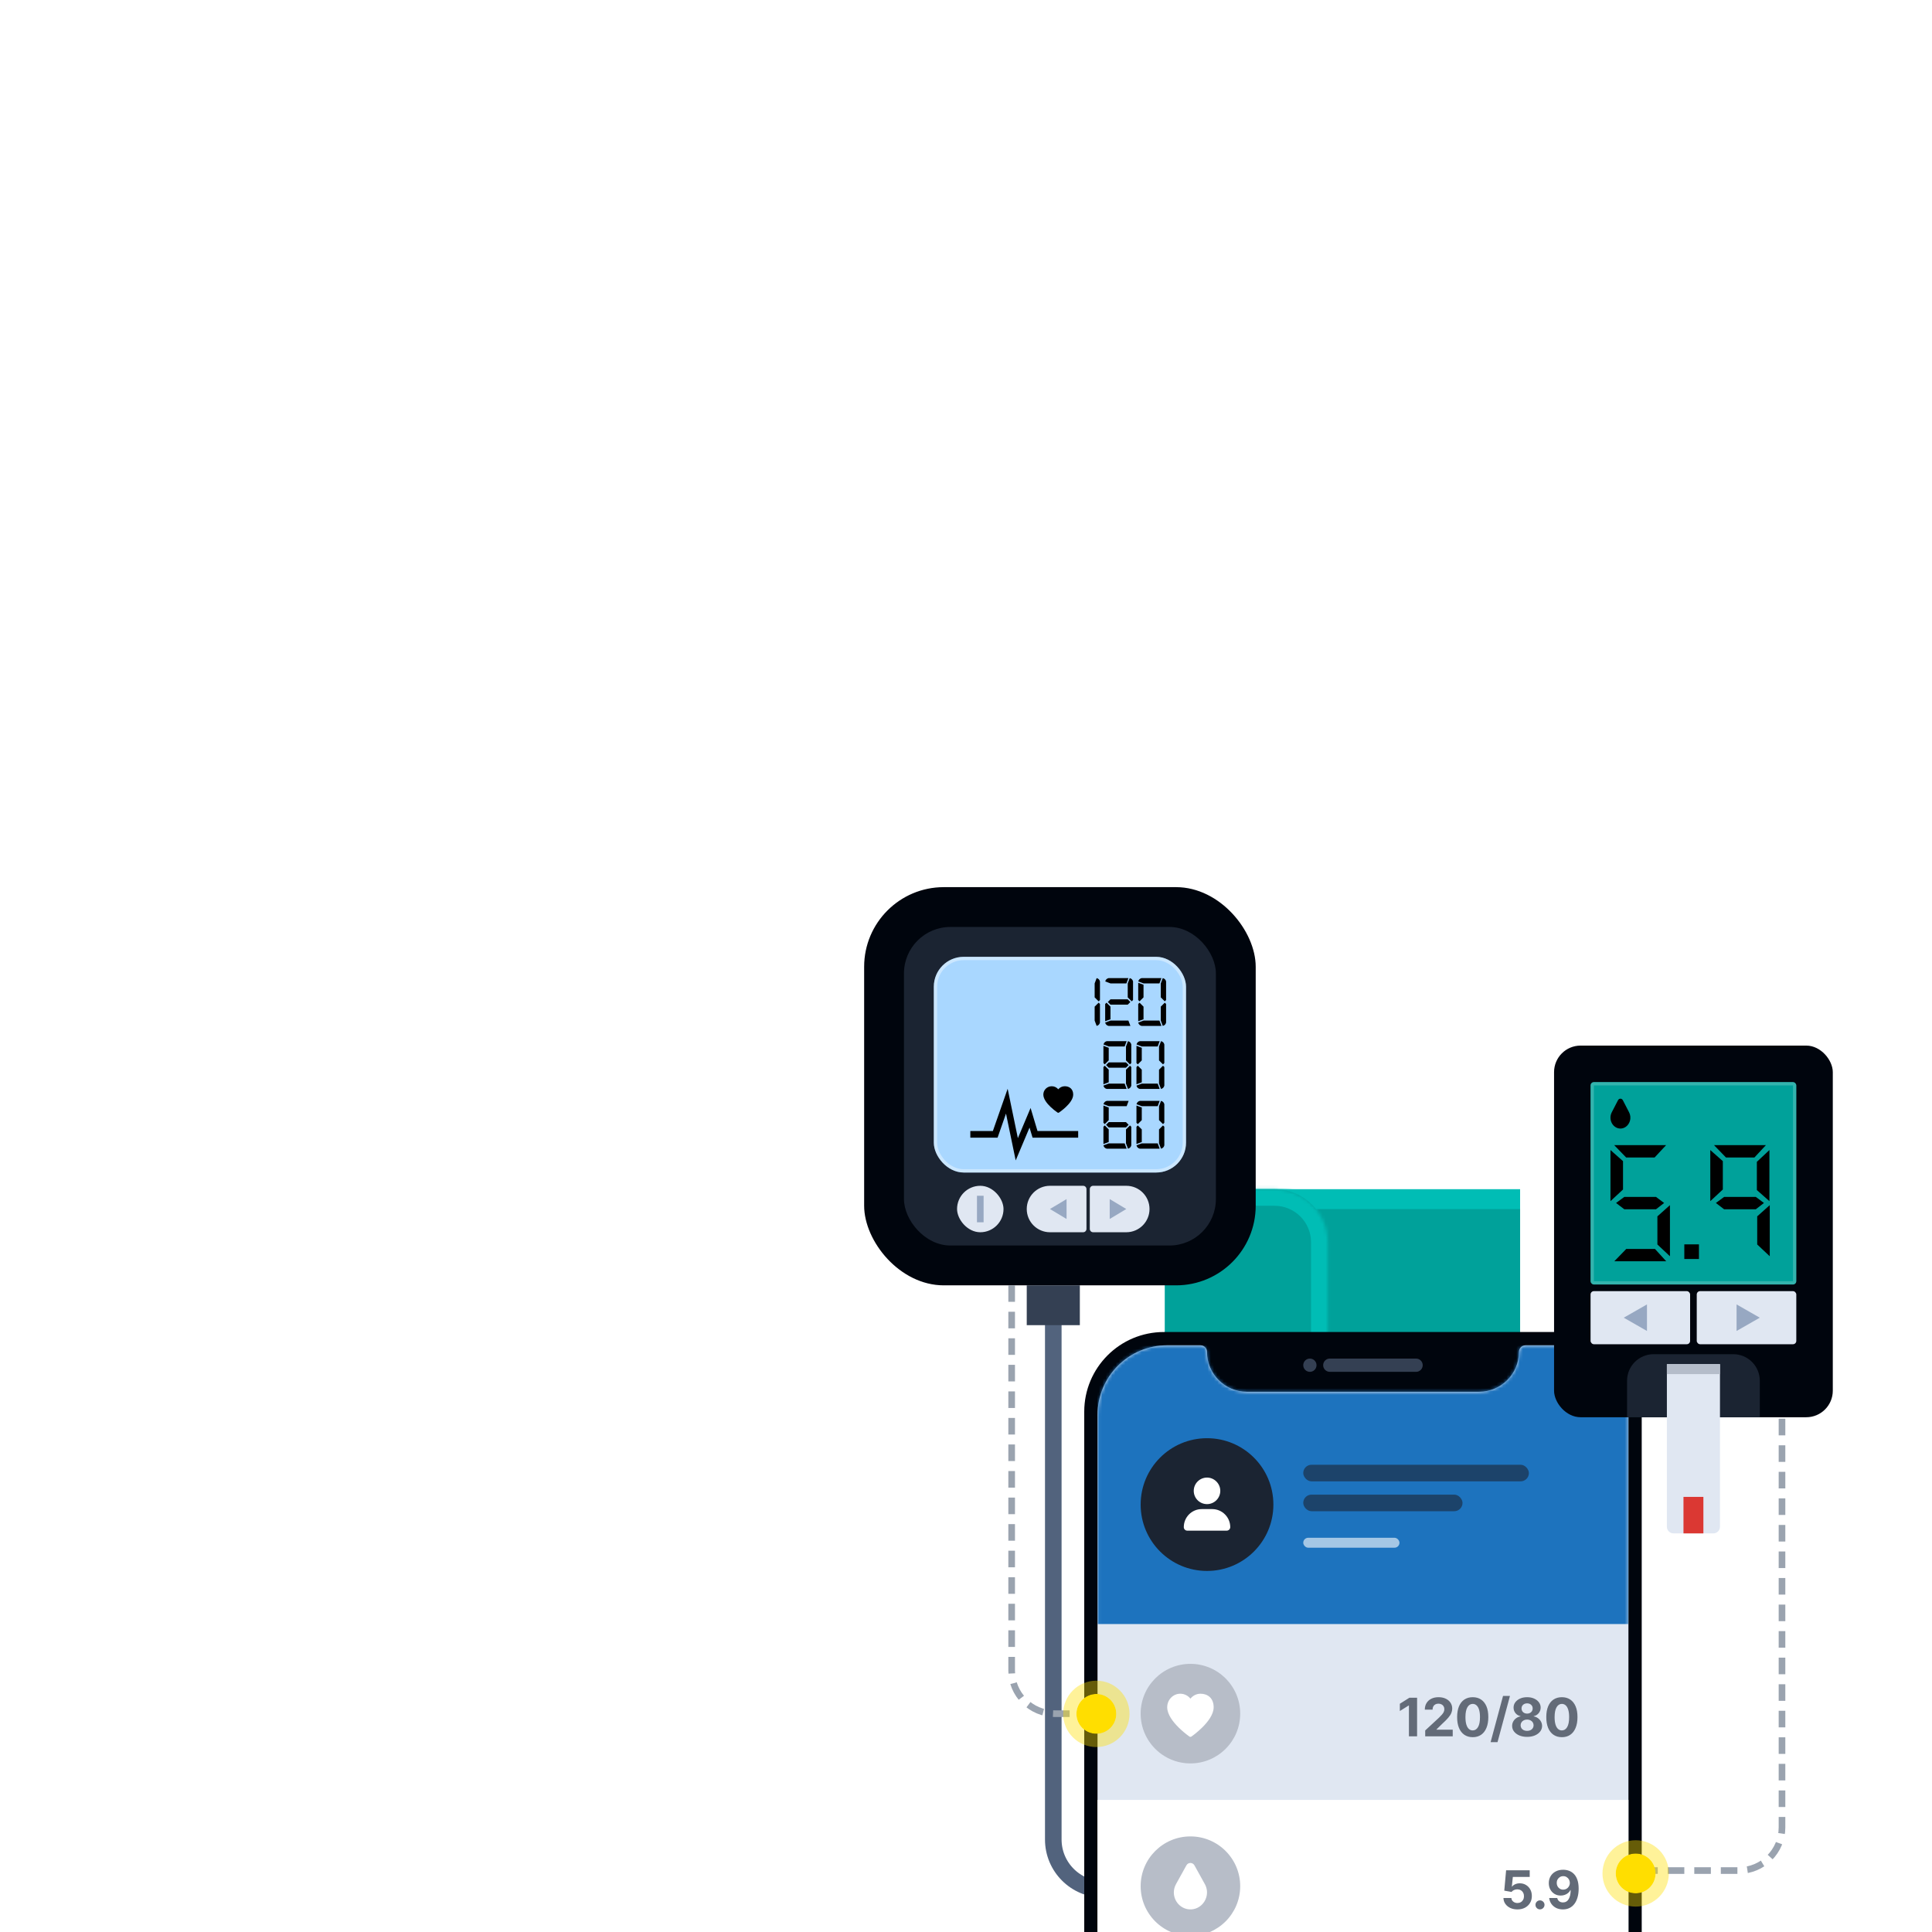 <svg width="588" height="588" viewBox="0 0 588 588" fill="none" xmlns="http://www.w3.org/2000/svg">
<g clip-path="url(#clip0_30214_24445)">
<rect x="354.578" y="361.928" width="108.063" height="107.053" fill="#00BDB5"/>
<rect x="354.578" y="367.987" width="108.063" height="94.933" fill="#00A19A"/>
<mask id="path-3-inside-1_30214_24445" fill="white">
<path d="M354.578 361.928H387.906C396.83 361.928 404.065 369.163 404.065 378.087V452.822C404.065 461.746 396.831 468.981 387.906 468.981H354.578V361.928Z"/>
</mask>
<path d="M354.578 361.928H387.906C396.83 361.928 404.065 369.163 404.065 378.087V452.822C404.065 461.746 396.831 468.981 387.906 468.981H354.578V361.928Z" fill="#00A19A"/>
<path d="M354.578 356.879H387.906C399.619 356.879 409.115 366.374 409.115 378.087L399.015 378.087C399.015 371.952 394.042 366.978 387.906 366.978H354.578V356.879ZM409.115 452.822C409.115 464.535 399.619 474.031 387.906 474.031H354.578V463.931H387.906C394.042 463.931 399.015 458.957 399.015 452.822L409.115 452.822ZM354.578 468.981V361.928V468.981ZM387.906 356.879C399.619 356.879 409.115 366.374 409.115 378.087V452.822C409.115 464.535 399.619 474.031 387.906 474.031L387.906 463.931C394.042 463.931 399.015 458.957 399.015 452.822V378.087C399.015 371.952 394.042 366.978 387.906 366.978L387.906 356.879Z" fill="#00BDB5" mask="url(#path-3-inside-1_30214_24445)"/>
<path d="M409.115 480.089V483.119C409.115 491.486 402.333 498.268 393.966 498.268H348.519C341.826 498.268 336.4 503.694 336.4 510.387V510.387C336.4 517.08 341.826 522.506 348.519 522.506H401.036C405.498 522.506 409.115 526.124 409.115 530.586V530.586" stroke="#52637D" stroke-width="5.05"/>
<rect x="401.036" y="468.98" width="16.159" height="12.119" fill="#344053"/>
<path d="M320.566 402.301V559.853C320.566 568.22 327.349 575.002 335.715 575.002H352.078" stroke="#52637D" stroke-width="5.05"/>
<rect x="312.487" y="391.192" width="16.159" height="12.119" fill="#344053"/>
<rect x="263" y="270" width="119.172" height="121.192" rx="24.238" fill="#00050D"/>
<rect x="275.12" y="282.119" width="94.933" height="96.953" rx="14.139" fill="#1B2432"/>
<rect x="284.208" y="291.209" width="76.755" height="65.645" rx="9.089" fill="#A9D7FF"/>
<rect x="284.713" y="291.714" width="75.745" height="64.636" rx="8.584" stroke="white" stroke-opacity="0.4" stroke-width="1.01"/>
<path d="M330.665 361.903C330.665 361.346 330.213 360.893 329.655 360.893H319.556C315.652 360.893 312.487 364.059 312.487 367.963V367.963C312.487 371.867 315.652 375.032 319.556 375.032H329.655C330.213 375.032 330.665 374.58 330.665 374.022V361.903Z" fill="#E0E7F2"/>
<path d="M331.676 361.903C331.676 361.346 332.128 360.893 332.685 360.893H342.785C346.689 360.893 349.854 364.059 349.854 367.963V367.963C349.854 371.867 346.689 375.032 342.785 375.032H332.685C332.128 375.032 331.676 374.58 331.676 374.022V361.903Z" fill="#E0E7F2"/>
<rect x="291.278" y="360.893" width="14.139" height="14.139" rx="7.07" fill="#E0E7F2"/>
<path d="M334.367 305.159L334.771 305.563V311.218C334.636 311.757 334.299 312.094 333.761 312.228L333.155 310.613V306.371L334.367 305.159ZM333.155 303.543V299.301L333.761 297.685C334.299 297.82 334.636 298.157 334.771 298.695V304.351L334.367 304.755L333.155 303.543ZM343.223 304.149L344.031 304.957L343.223 305.765H337.971L337.164 304.957L337.971 304.149H343.223ZM344.031 312.228H337.366C336.827 312.094 336.49 311.757 336.356 311.218L337.971 310.613H343.425L344.031 312.228ZM336.356 310.815V305.563L336.76 305.159L337.971 306.371V310.209L336.356 310.815ZM342.819 299.301H337.992L336.376 298.695C336.51 298.157 336.847 297.82 337.386 297.685H343.425L342.819 299.301ZM343.223 303.543V299.301L343.829 297.685C344.368 297.82 344.704 298.157 344.839 298.695V304.351L344.435 304.755L343.223 303.543ZM354.492 305.159L354.896 305.563V311.218C354.762 311.757 354.425 312.094 353.886 312.228L353.28 310.613V306.371L354.492 305.159ZM353.482 312.228H347.423C346.884 312.094 346.548 311.757 346.413 311.218L348.029 310.613H352.876L353.482 312.228ZM346.413 310.815V305.563L346.817 305.159L348.029 306.371V310.209L346.413 310.815ZM352.876 299.301H348.049L346.433 298.695C346.568 298.157 346.904 297.82 347.443 297.685H353.482L352.876 299.301ZM348.029 299.705V303.543L346.817 304.755L346.413 304.351V299.099L348.029 299.705ZM353.28 303.543V299.301L353.886 297.685C354.425 297.82 354.762 298.157 354.896 298.695V304.351L354.492 304.755L353.28 303.543Z" fill="black"/>
<path d="M342.69 323.338L343.498 324.146L342.69 324.953H337.438L336.63 324.146L337.438 323.338H342.69ZM343.902 324.348L344.306 324.751V330.407C344.171 330.946 343.835 331.282 343.296 331.417L342.69 329.801V325.559L343.902 324.348ZM342.892 331.417H336.832C336.294 331.282 335.957 330.946 335.823 330.407L337.438 329.801H342.286L342.892 331.417ZM335.823 330.003V324.751L336.226 324.348L337.438 325.559V329.397L335.823 330.003ZM342.286 318.49H337.459L335.843 317.884C335.977 317.345 336.314 317.009 336.853 316.874H342.892L342.286 318.49ZM337.438 318.894V322.732L336.226 323.944L335.823 323.54V318.288L337.438 318.894ZM342.69 322.732V318.49L343.296 316.874C343.835 317.009 344.171 317.345 344.306 317.884V323.54L343.902 323.944L342.69 322.732ZM353.959 324.348L354.363 324.751V330.407C354.229 330.946 353.892 331.282 353.353 331.417L352.747 329.801V325.559L353.959 324.348ZM352.949 331.417H346.89C346.351 331.282 346.014 330.946 345.88 330.407L347.496 329.801H352.343L352.949 331.417ZM345.88 330.003V324.751L346.284 324.348L347.496 325.559V329.397L345.88 330.003ZM352.343 318.49H347.516L345.9 317.884C346.035 317.345 346.371 317.009 346.91 316.874H352.949L352.343 318.49ZM347.496 318.894V322.732L346.284 323.944L345.88 323.54V318.288L347.496 318.894ZM352.747 322.732V318.49L353.353 316.874C353.892 317.009 354.229 317.345 354.363 317.884V323.54L353.959 323.944L352.747 322.732Z" fill="black"/>
<path d="M342.69 341.516L343.498 342.324L342.69 343.132H337.438L336.63 342.324L337.438 341.516H342.69ZM343.902 342.526L344.306 342.93V348.586C344.171 349.125 343.835 349.461 343.296 349.596L342.69 347.98V343.738L343.902 342.526ZM342.892 349.596H336.832C336.294 349.461 335.957 349.125 335.823 348.586L337.438 347.98H342.286L342.892 349.596ZM335.823 348.182V342.93L336.226 342.526L337.438 343.738V347.576L335.823 348.182ZM342.892 336.669H337.459L335.843 336.063C335.977 335.524 336.314 335.187 336.853 335.053H343.498L342.892 336.669ZM337.438 337.073V340.91L336.226 342.122L335.823 341.718V336.467L337.438 337.073ZM353.959 342.526L354.363 342.93V348.586C354.229 349.125 353.892 349.461 353.353 349.596L352.747 347.98V343.738L353.959 342.526ZM352.949 349.596H346.89C346.351 349.461 346.014 349.125 345.88 348.586L347.496 347.98H352.343L352.949 349.596ZM345.88 348.182V342.93L346.284 342.526L347.496 343.738V347.576L345.88 348.182ZM352.343 336.669H347.516L345.9 336.063C346.035 335.524 346.371 335.187 346.91 335.053H352.949L352.343 336.669ZM347.496 337.073V340.91L346.284 342.122L345.88 341.718V336.467L347.496 337.073ZM352.747 340.91V336.669L353.353 335.053C353.892 335.187 354.229 335.524 354.363 336.063V341.718L353.959 342.122L352.747 340.91Z" fill="black"/>
<path d="M321.879 338.615C321.938 338.654 322.009 338.675 322.081 338.675C322.153 338.675 322.224 338.654 322.283 338.615L322.081 338.348L322.283 338.615L322.287 338.612L322.297 338.606L322.334 338.581C322.546 338.435 322.753 338.284 322.957 338.129C323.471 337.739 323.962 337.322 324.428 336.881C324.963 336.371 325.507 335.775 325.919 335.142C326.329 334.513 326.626 333.822 326.626 333.128C326.626 332.305 326.353 331.661 325.871 331.225C325.391 330.791 324.743 330.596 324.062 330.596C323.258 330.596 322.548 330.96 322.081 331.521C321.614 330.96 320.904 330.596 320.1 330.596C318.665 330.596 317.536 331.748 317.536 333.128C317.536 333.821 317.833 334.512 318.243 335.142C318.655 335.774 319.199 336.37 319.734 336.881C320.384 337.497 321.084 338.065 321.828 338.581L321.865 338.606L321.875 338.612L321.879 338.615Z" fill="black"/>
<path d="M295.318 345.24H302.892L306.427 335.141L309.457 349.785L313.497 340.191L315.012 345.24H328.141" stroke="black" stroke-width="2.02"/>
<path d="M319.556 367.964L324.606 364.934L324.606 370.994L319.556 367.964Z" fill="#97A8C2"/>
<path d="M342.785 367.964L337.735 364.934L337.735 370.994L342.785 367.964Z" fill="#97A8C2"/>
<rect x="297.338" y="363.924" width="2.02" height="8.079" fill="#97A8C2"/>
<path d="M542.348 383.307V556.172C542.348 563.423 536.47 569.301 529.219 569.301H500.303" stroke="#9AA3AF" stroke-width="2.02" stroke-dasharray="5.05 3.03"/>
<path d="M307.895 391.146V508.427C307.895 515.678 313.773 521.556 321.024 521.556H349.94" stroke="#9AA3AF" stroke-width="2.02" stroke-dasharray="5.05 3.03"/>
<rect x="329.986" y="405.398" width="169.668" height="260.562" rx="24.238" fill="#00050D"/>
<path fill-rule="evenodd" clip-rule="evenodd" d="M404.721 413.477C403.606 413.477 402.702 414.381 402.702 415.497C402.702 416.612 403.606 417.517 404.721 417.517H430.98C432.095 417.517 433 416.612 433 415.497C433 414.381 432.095 413.477 430.98 413.477H404.721ZM398.662 413.477C397.546 413.477 396.642 414.381 396.642 415.497C396.642 416.613 397.546 417.517 398.662 417.517C399.777 417.517 400.682 416.613 400.682 415.497C400.682 414.381 399.777 413.477 398.662 413.477Z" fill="#344053"/>
<path d="M355.234 409.438C343.521 409.438 334.026 418.933 334.026 430.646V648.791C334.026 660.504 343.521 670 355.234 670H474.406C486.119 670 495.615 660.504 495.615 648.791V430.646C495.615 418.933 486.119 409.438 474.406 409.438H464.307C463.191 409.438 462.287 410.342 462.287 411.457V411.457C462.287 418.151 456.861 423.577 450.168 423.577H379.473C372.78 423.577 367.354 418.151 367.354 411.457V411.457C367.354 410.342 366.449 409.438 365.334 409.438H355.234Z" fill="#E0E7F2"/>
<rect x="334.026" y="547.798" width="161.589" height="53.526" fill="white"/>
<mask id="mask0_30214_24445" style="mask-type:alpha" maskUnits="userSpaceOnUse" x="334" y="409" width="162" height="261">
<path d="M355.234 409.438C343.521 409.438 334.026 418.933 334.026 430.646V648.791C334.026 660.504 343.521 670 355.234 670H474.406C486.119 670 495.615 660.504 495.615 648.791V430.646C495.615 418.933 486.119 409.438 474.406 409.438H464.307C463.191 409.438 462.287 410.342 462.287 411.458V411.458C462.287 418.151 456.861 423.577 450.168 423.577H379.473C372.779 423.577 367.353 418.151 367.353 411.458V411.458C367.353 410.342 366.449 409.438 365.334 409.438H355.234Z" fill="#1D73BE"/>
</mask>
<g mask="url(#mask0_30214_24445)">
<rect x="334.026" y="409.438" width="161.589" height="84.834" fill="#1D73BE"/>
</g>
<circle cx="367.354" cy="457.914" r="20.199" fill="#1B2432"/>
<path d="M367.354 457.775C365.113 457.775 363.314 455.976 363.314 453.735C363.314 451.526 365.113 449.696 367.354 449.696C369.563 449.696 371.394 451.526 371.394 453.735C371.394 455.976 369.563 457.775 367.354 457.775ZM368.932 459.29C371.962 459.29 374.423 461.752 374.423 464.782C374.423 465.381 373.918 465.855 373.319 465.855H361.357C360.758 465.855 360.284 465.381 360.284 464.782C360.284 461.752 362.715 459.29 365.744 459.29H368.932Z" fill="white"/>
<rect opacity="0.6" x="396.642" y="445.795" width="68.675" height="5.05" rx="2.525" fill="#1B2432"/>
<rect opacity="0.6" x="396.642" y="454.885" width="48.477" height="5.05" rx="2.525" fill="#1B2432"/>
<rect opacity="0.6" x="396.642" y="468.014" width="29.288" height="3.03" rx="1.515" fill="white"/>
<path d="M431.287 516.698V528.45H428.803V519.057H428.734L426.043 520.744V518.54L428.952 516.698H431.287ZM433.757 528.45V526.66L437.94 522.787C438.296 522.442 438.595 522.132 438.836 521.857C439.08 521.582 439.266 521.312 439.392 521.048C439.518 520.78 439.582 520.491 439.582 520.181C439.582 519.837 439.503 519.541 439.346 519.292C439.189 519.04 438.975 518.846 438.704 518.712C438.432 518.575 438.124 518.506 437.78 518.506C437.42 518.506 437.106 518.579 436.839 518.724C436.571 518.869 436.364 519.078 436.219 519.349C436.074 519.621 436.001 519.944 436.001 520.319H433.642C433.642 519.55 433.817 518.883 434.165 518.317C434.513 517.75 435.001 517.312 435.628 517.002C436.255 516.693 436.978 516.538 437.797 516.538C438.639 516.538 439.371 516.687 439.995 516.985C440.622 517.28 441.11 517.689 441.458 518.213C441.806 518.737 441.98 519.338 441.98 520.015C441.98 520.459 441.892 520.897 441.716 521.329C441.544 521.761 441.236 522.241 440.792 522.769C440.349 523.293 439.723 523.923 438.916 524.657L437.2 526.339V526.419H442.135V528.45H433.757ZM448.22 528.708C447.233 528.705 446.384 528.462 445.672 527.98C444.965 527.498 444.419 526.8 444.037 525.885C443.658 524.971 443.471 523.871 443.475 522.586C443.475 521.304 443.664 520.212 444.043 519.309C444.425 518.406 444.97 517.72 445.678 517.249C446.39 516.775 447.237 516.538 448.22 516.538C449.203 516.538 450.049 516.775 450.756 517.249C451.468 517.724 452.015 518.412 452.398 519.315C452.78 520.214 452.969 521.304 452.966 522.586C452.966 523.875 452.774 524.977 452.392 525.891C452.013 526.805 451.47 527.503 450.762 527.985C450.054 528.467 449.207 528.708 448.22 528.708ZM448.22 526.648C448.893 526.648 449.431 526.31 449.833 525.633C450.234 524.956 450.433 523.94 450.429 522.586C450.429 521.694 450.337 520.952 450.154 520.359C449.974 519.766 449.718 519.321 449.385 519.022C449.056 518.724 448.668 518.575 448.22 518.575C447.551 518.575 447.015 518.909 446.613 519.579C446.212 520.248 446.009 521.251 446.005 522.586C446.005 523.489 446.095 524.242 446.275 524.847C446.458 525.447 446.717 525.899 447.049 526.201C447.382 526.499 447.772 526.648 448.22 526.648ZM459.556 516.147L455.768 530.218H453.662L457.45 516.147H459.556ZM464.771 528.611C463.888 528.611 463.101 528.467 462.413 528.181C461.728 527.89 461.191 527.494 460.8 526.993C460.41 526.492 460.215 525.924 460.215 525.288C460.215 524.799 460.326 524.349 460.548 523.94C460.774 523.527 461.08 523.184 461.466 522.913C461.852 522.637 462.285 522.461 462.763 522.385V522.305C462.135 522.178 461.627 521.874 461.236 521.392C460.846 520.906 460.651 520.342 460.651 519.699C460.651 519.091 460.829 518.55 461.185 518.076C461.541 517.597 462.028 517.222 462.648 516.951C463.272 516.675 463.979 516.538 464.771 516.538C465.563 516.538 466.269 516.675 466.889 516.951C467.512 517.226 468.002 517.603 468.358 518.081C468.713 518.556 468.893 519.095 468.897 519.699C468.893 520.346 468.694 520.91 468.3 521.392C467.906 521.874 467.401 522.178 466.785 522.305V522.385C467.256 522.461 467.682 522.637 468.065 522.913C468.451 523.184 468.757 523.527 468.983 523.94C469.213 524.349 469.329 524.799 469.333 525.288C469.329 525.924 469.132 526.492 468.742 526.993C468.352 527.494 467.812 527.89 467.124 528.181C466.439 528.467 465.655 528.611 464.771 528.611ZM464.771 526.786C465.165 526.786 465.51 526.715 465.804 526.574C466.099 526.428 466.328 526.23 466.493 525.977C466.661 525.721 466.745 525.426 466.745 525.093C466.745 524.753 466.659 524.453 466.487 524.192C466.315 523.929 466.081 523.722 465.787 523.573C465.492 523.42 465.154 523.343 464.771 523.343C464.393 523.343 464.054 523.42 463.756 523.573C463.457 523.722 463.222 523.929 463.05 524.192C462.881 524.453 462.797 524.753 462.797 525.093C462.797 525.426 462.88 525.721 463.044 525.977C463.209 526.23 463.44 526.428 463.738 526.574C464.037 526.715 464.381 526.786 464.771 526.786ZM464.771 521.536C465.1 521.536 465.393 521.469 465.649 521.335C465.905 521.201 466.106 521.015 466.252 520.778C466.397 520.541 466.47 520.268 466.47 519.958C466.47 519.652 466.397 519.384 466.252 519.154C466.106 518.921 465.907 518.739 465.655 518.609C465.402 518.475 465.108 518.408 464.771 518.408C464.438 518.408 464.144 518.475 463.888 518.609C463.631 518.739 463.43 518.921 463.285 519.154C463.143 519.384 463.073 519.652 463.073 519.958C463.073 520.268 463.145 520.541 463.291 520.778C463.436 521.015 463.637 521.201 463.893 521.335C464.15 521.469 464.442 521.536 464.771 521.536ZM475.355 528.708C474.368 528.705 473.519 528.462 472.807 527.98C472.1 527.498 471.554 526.8 471.172 525.885C470.793 524.971 470.606 523.871 470.609 522.586C470.609 521.304 470.799 520.212 471.178 519.309C471.56 518.406 472.105 517.72 472.813 517.249C473.525 516.775 474.372 516.538 475.355 516.538C476.338 516.538 477.184 516.775 477.891 517.249C478.603 517.724 479.15 518.412 479.532 519.315C479.915 520.214 480.104 521.304 480.101 522.586C480.101 523.875 479.909 524.977 479.527 525.891C479.148 526.805 478.605 527.503 477.897 527.985C477.189 528.467 476.342 528.708 475.355 528.708ZM475.355 526.648C476.028 526.648 476.566 526.31 476.967 525.633C477.369 524.956 477.568 523.94 477.564 522.586C477.564 521.694 477.472 520.952 477.289 520.359C477.109 519.766 476.853 519.321 476.52 519.022C476.191 518.724 475.803 518.575 475.355 518.575C474.686 518.575 474.15 518.909 473.748 519.579C473.347 520.248 473.144 521.251 473.14 522.586C473.14 523.489 473.23 524.242 473.41 524.847C473.593 525.447 473.852 525.899 474.184 526.201C474.517 526.499 474.907 526.648 475.355 526.648Z" fill="#636B78"/>
<path d="M461.823 581.127C461.012 581.127 460.289 580.978 459.654 580.68C459.023 580.381 458.522 579.97 458.151 579.446C457.779 578.922 457.586 578.321 457.571 577.644H459.981C460.008 578.099 460.199 578.468 460.555 578.752C460.911 579.035 461.333 579.176 461.823 579.176C462.213 579.176 462.558 579.09 462.856 578.918C463.158 578.742 463.393 578.499 463.562 578.189C463.734 577.875 463.82 577.516 463.82 577.11C463.82 576.697 463.732 576.334 463.556 576.02C463.384 575.706 463.145 575.462 462.839 575.286C462.533 575.11 462.183 575.02 461.789 575.016C461.444 575.016 461.11 575.087 460.784 575.228C460.463 575.37 460.213 575.563 460.033 575.808L457.823 575.412L458.38 569.215H465.564V571.246H460.429L460.125 574.19H460.193C460.4 573.899 460.712 573.658 461.129 573.467C461.546 573.275 462.012 573.18 462.529 573.18C463.237 573.18 463.868 573.346 464.422 573.679C464.977 574.012 465.415 574.469 465.737 575.05C466.058 575.628 466.217 576.294 466.213 577.047C466.217 577.839 466.033 578.543 465.662 579.159C465.295 579.771 464.78 580.253 464.118 580.605C463.46 580.953 462.695 581.127 461.823 581.127ZM468.696 581.116C468.317 581.116 467.992 580.982 467.72 580.714C467.452 580.442 467.318 580.117 467.318 579.739C467.318 579.364 467.452 579.042 467.72 578.774C467.992 578.507 468.317 578.373 468.696 578.373C469.063 578.373 469.384 578.507 469.66 578.774C469.935 579.042 470.073 579.364 470.073 579.739C470.073 579.991 470.008 580.222 469.878 580.433C469.751 580.639 469.585 580.806 469.378 580.932C469.172 581.054 468.944 581.116 468.696 581.116ZM475.765 569.054C476.369 569.054 476.951 569.155 477.509 569.358C478.072 569.561 478.573 569.884 479.013 570.328C479.456 570.772 479.806 571.361 480.063 572.095C480.323 572.826 480.455 573.723 480.459 574.786C480.459 575.785 480.346 576.676 480.12 577.46C479.898 578.241 479.579 578.905 479.162 579.452C478.745 579.999 478.242 580.416 477.653 580.703C477.063 580.986 476.406 581.127 475.679 581.127C474.894 581.127 474.202 580.976 473.601 580.674C473.001 580.368 472.517 579.953 472.15 579.429C471.786 578.901 471.566 578.308 471.49 577.65H473.94C474.036 578.078 474.236 578.411 474.542 578.648C474.849 578.882 475.227 578.998 475.679 578.998C476.444 578.998 477.025 578.665 477.423 578C477.821 577.33 478.022 576.414 478.026 575.251H477.945C477.769 575.595 477.532 575.892 477.234 576.141C476.935 576.385 476.593 576.575 476.207 576.709C475.824 576.843 475.417 576.91 474.984 576.91C474.292 576.91 473.674 576.747 473.131 576.422C472.588 576.097 472.159 575.649 471.846 575.079C471.532 574.509 471.375 573.859 471.375 573.128C471.371 572.34 471.553 571.638 471.92 571.022C472.287 570.406 472.8 569.924 473.458 569.576C474.12 569.224 474.889 569.05 475.765 569.054ZM475.782 571.005C475.396 571.005 475.051 571.097 474.749 571.28C474.451 571.464 474.213 571.711 474.038 572.021C473.865 572.33 473.781 572.677 473.785 573.059C473.785 573.446 473.869 573.794 474.038 574.104C474.21 574.41 474.443 574.654 474.738 574.838C475.036 575.018 475.376 575.108 475.759 575.108C476.046 575.108 476.312 575.054 476.557 574.947C476.801 574.84 477.014 574.693 477.194 574.505C477.377 574.314 477.521 574.094 477.624 573.845C477.727 573.597 477.779 573.333 477.779 573.053C477.775 572.682 477.687 572.342 477.515 572.032C477.343 571.722 477.106 571.474 476.803 571.286C476.501 571.099 476.161 571.005 475.782 571.005Z" fill="#636B78"/>
<circle cx="362.304" cy="521.54" r="15.149" fill="#B7BDC8"/>
<path d="M361.989 528.511C362.081 528.575 362.191 528.609 362.304 528.609C362.416 528.609 362.526 528.575 362.618 528.511L362.304 528.077L362.619 528.511L362.625 528.507L362.64 528.496L362.698 528.455C363.027 528.218 363.35 527.974 363.667 527.722C364.467 527.087 365.23 526.41 365.955 525.694C366.787 524.864 367.633 523.895 368.274 522.868C368.912 521.846 369.374 520.722 369.374 519.595C369.374 518.257 368.949 517.212 368.199 516.502C367.452 515.796 366.444 515.481 365.386 515.481C364.135 515.481 363.031 516.072 362.304 516.983C361.578 516.071 360.473 515.48 359.223 515.48C356.989 515.48 355.235 517.353 355.235 519.594C355.235 520.721 355.696 521.844 356.334 522.867C356.975 523.895 357.821 524.863 358.653 525.693C359.665 526.694 360.754 527.618 361.91 528.455L361.968 528.496L361.984 528.507L361.989 528.511Z" fill="white"/>
<circle cx="362.304" cy="574.056" r="15.149" fill="#B7BDC8"/>
<path d="M363.527 567.716C362.987 566.744 361.621 566.744 361.081 567.716L357.935 573.387C357.52 574.136 357.254 575.002 357.254 575.948C357.254 576.705 357.416 577.453 357.728 578.138C358.04 578.824 358.496 579.431 359.061 579.917C359.627 580.403 360.29 580.756 361.004 580.951C361.717 581.146 362.464 581.178 363.191 581.046C365.042 580.722 366.566 579.3 367.121 577.479C367.577 575.983 367.321 574.607 366.718 573.474L366.716 573.47L363.527 567.716Z" fill="white"/>
<g filter="url(#filter0_d_30214_24445)">
<rect x="472.975" y="314.183" width="84.834" height="113.112" rx="8.079" fill="#00050D"/>
<rect x="484.084" y="325.292" width="62.616" height="61.606" rx="1.01" fill="#00A19A"/>
<rect x="484.589" y="325.797" width="61.606" height="60.596" rx="0.505" stroke="white" stroke-opacity="0.2" stroke-width="1.01"/>
<rect x="484.084" y="388.917" width="30.298" height="16.159" rx="1.01" fill="#E0E7F2"/>
<rect x="516.402" y="388.917" width="30.298" height="16.159" rx="1.01" fill="#E0E7F2"/>
<path d="M495.194 416.185C495.194 411.723 498.811 408.106 503.273 408.106H527.512C531.974 408.106 535.591 411.723 535.591 416.185V427.294H495.194V416.185Z" fill="#1B2432"/>
<path d="M507.313 411.136H523.472V460.623C523.472 461.738 522.568 462.642 521.452 462.642H509.333C508.217 462.642 507.313 461.738 507.313 460.623V411.136Z" fill="#E0E7F2"/>
<rect x="507.313" y="411.136" width="16.159" height="3.03" fill="#B5BDCA"/>
<rect x="512.363" y="451.533" width="6.06" height="11.109" fill="#DB3833"/>
<path d="M493.908 330.81C493.584 330.185 492.764 330.185 492.44 330.81L490.553 334.455C490.304 334.937 490.144 335.494 490.144 336.102C490.144 336.589 490.241 337.069 490.428 337.51C490.616 337.951 490.889 338.341 491.228 338.654C491.568 338.966 491.966 339.193 492.394 339.318C492.822 339.444 493.27 339.464 493.706 339.379C494.817 339.171 495.731 338.257 496.064 337.086C496.338 336.124 496.184 335.24 495.822 334.512L495.821 334.509L493.908 330.81Z" fill="black"/>
<path d="M491.311 379.828L494.951 376.07H503.682L507.111 379.828H491.311ZM508.242 378.297L504.425 374.713V366.155L508.242 362.745V378.297ZM494.351 363.998C493.526 363.348 492.689 362.711 491.841 362.084L494.351 360.24H504.001L506.475 362.084L504.001 363.998H494.351ZM491.275 344.48H507.076L503.576 348.238H494.916L491.275 344.48ZM490.144 361.528V345.976L493.962 349.351V357.979L490.144 361.528Z" fill="black"/>
<path d="M512.619 374.679H517.072V379.132H512.619V374.679Z" fill="black"/>
<path d="M538.621 378.297L534.803 374.713V366.155L538.621 362.745V378.297ZM524.729 363.998C523.904 363.348 523.068 362.711 522.219 362.084L524.729 360.24H534.379L536.853 362.084L534.379 363.998H524.729ZM521.654 344.48H537.454L533.955 348.238H525.295L521.654 344.48ZM520.523 361.528V345.976L524.34 349.351V357.979L520.523 361.528ZM538.515 345.976V361.528L534.697 358.153V349.56L538.515 345.976Z" fill="black"/>
<path d="M494.184 396.997L501.253 392.957L501.253 401.037L494.184 396.997Z" fill="#97A8C2"/>
<path d="M535.591 396.997L528.521 392.957L528.521 401.037L535.591 396.997Z" fill="#97A8C2"/>
</g>
<circle cx="497.811" cy="570.171" r="6.06" fill="#FFDE00"/>
<circle cx="497.811" cy="570.171" r="8.079" stroke="#FFDE00" stroke-opacity="0.4" stroke-width="4.04"/>
<circle cx="333.671" cy="521.611" r="6.06" fill="#FFDE00"/>
<circle cx="333.671" cy="521.611" r="8.079" stroke="#FFDE00" stroke-opacity="0.4" stroke-width="4.04"/>
</g>
<defs>
<filter id="filter0_d_30214_24445" x="472.975" y="314.183" width="84.834" height="152.5" filterUnits="userSpaceOnUse" color-interpolation-filters="sRGB">
<feFlood flood-opacity="0" result="BackgroundImageFix"/>
<feColorMatrix in="SourceAlpha" type="matrix" values="0 0 0 0 0 0 0 0 0 0 0 0 0 0 0 0 0 0 127 0" result="hardAlpha"/>
<feOffset dy="4.04"/>
<feComposite in2="hardAlpha" operator="out"/>
<feColorMatrix type="matrix" values="0 0 0 0 0 0 0 0 0 0 0 0 0 0 0 0 0 0 0.25 0"/>
<feBlend mode="normal" in2="BackgroundImageFix" result="effect1_dropShadow_30214_24445"/>
<feBlend mode="normal" in="SourceGraphic" in2="effect1_dropShadow_30214_24445" result="shape"/>
</filter>
<clipPath id="clip0_30214_24445">
<rect width="588" height="588" fill="white"/>
</clipPath>
</defs>
</svg>
